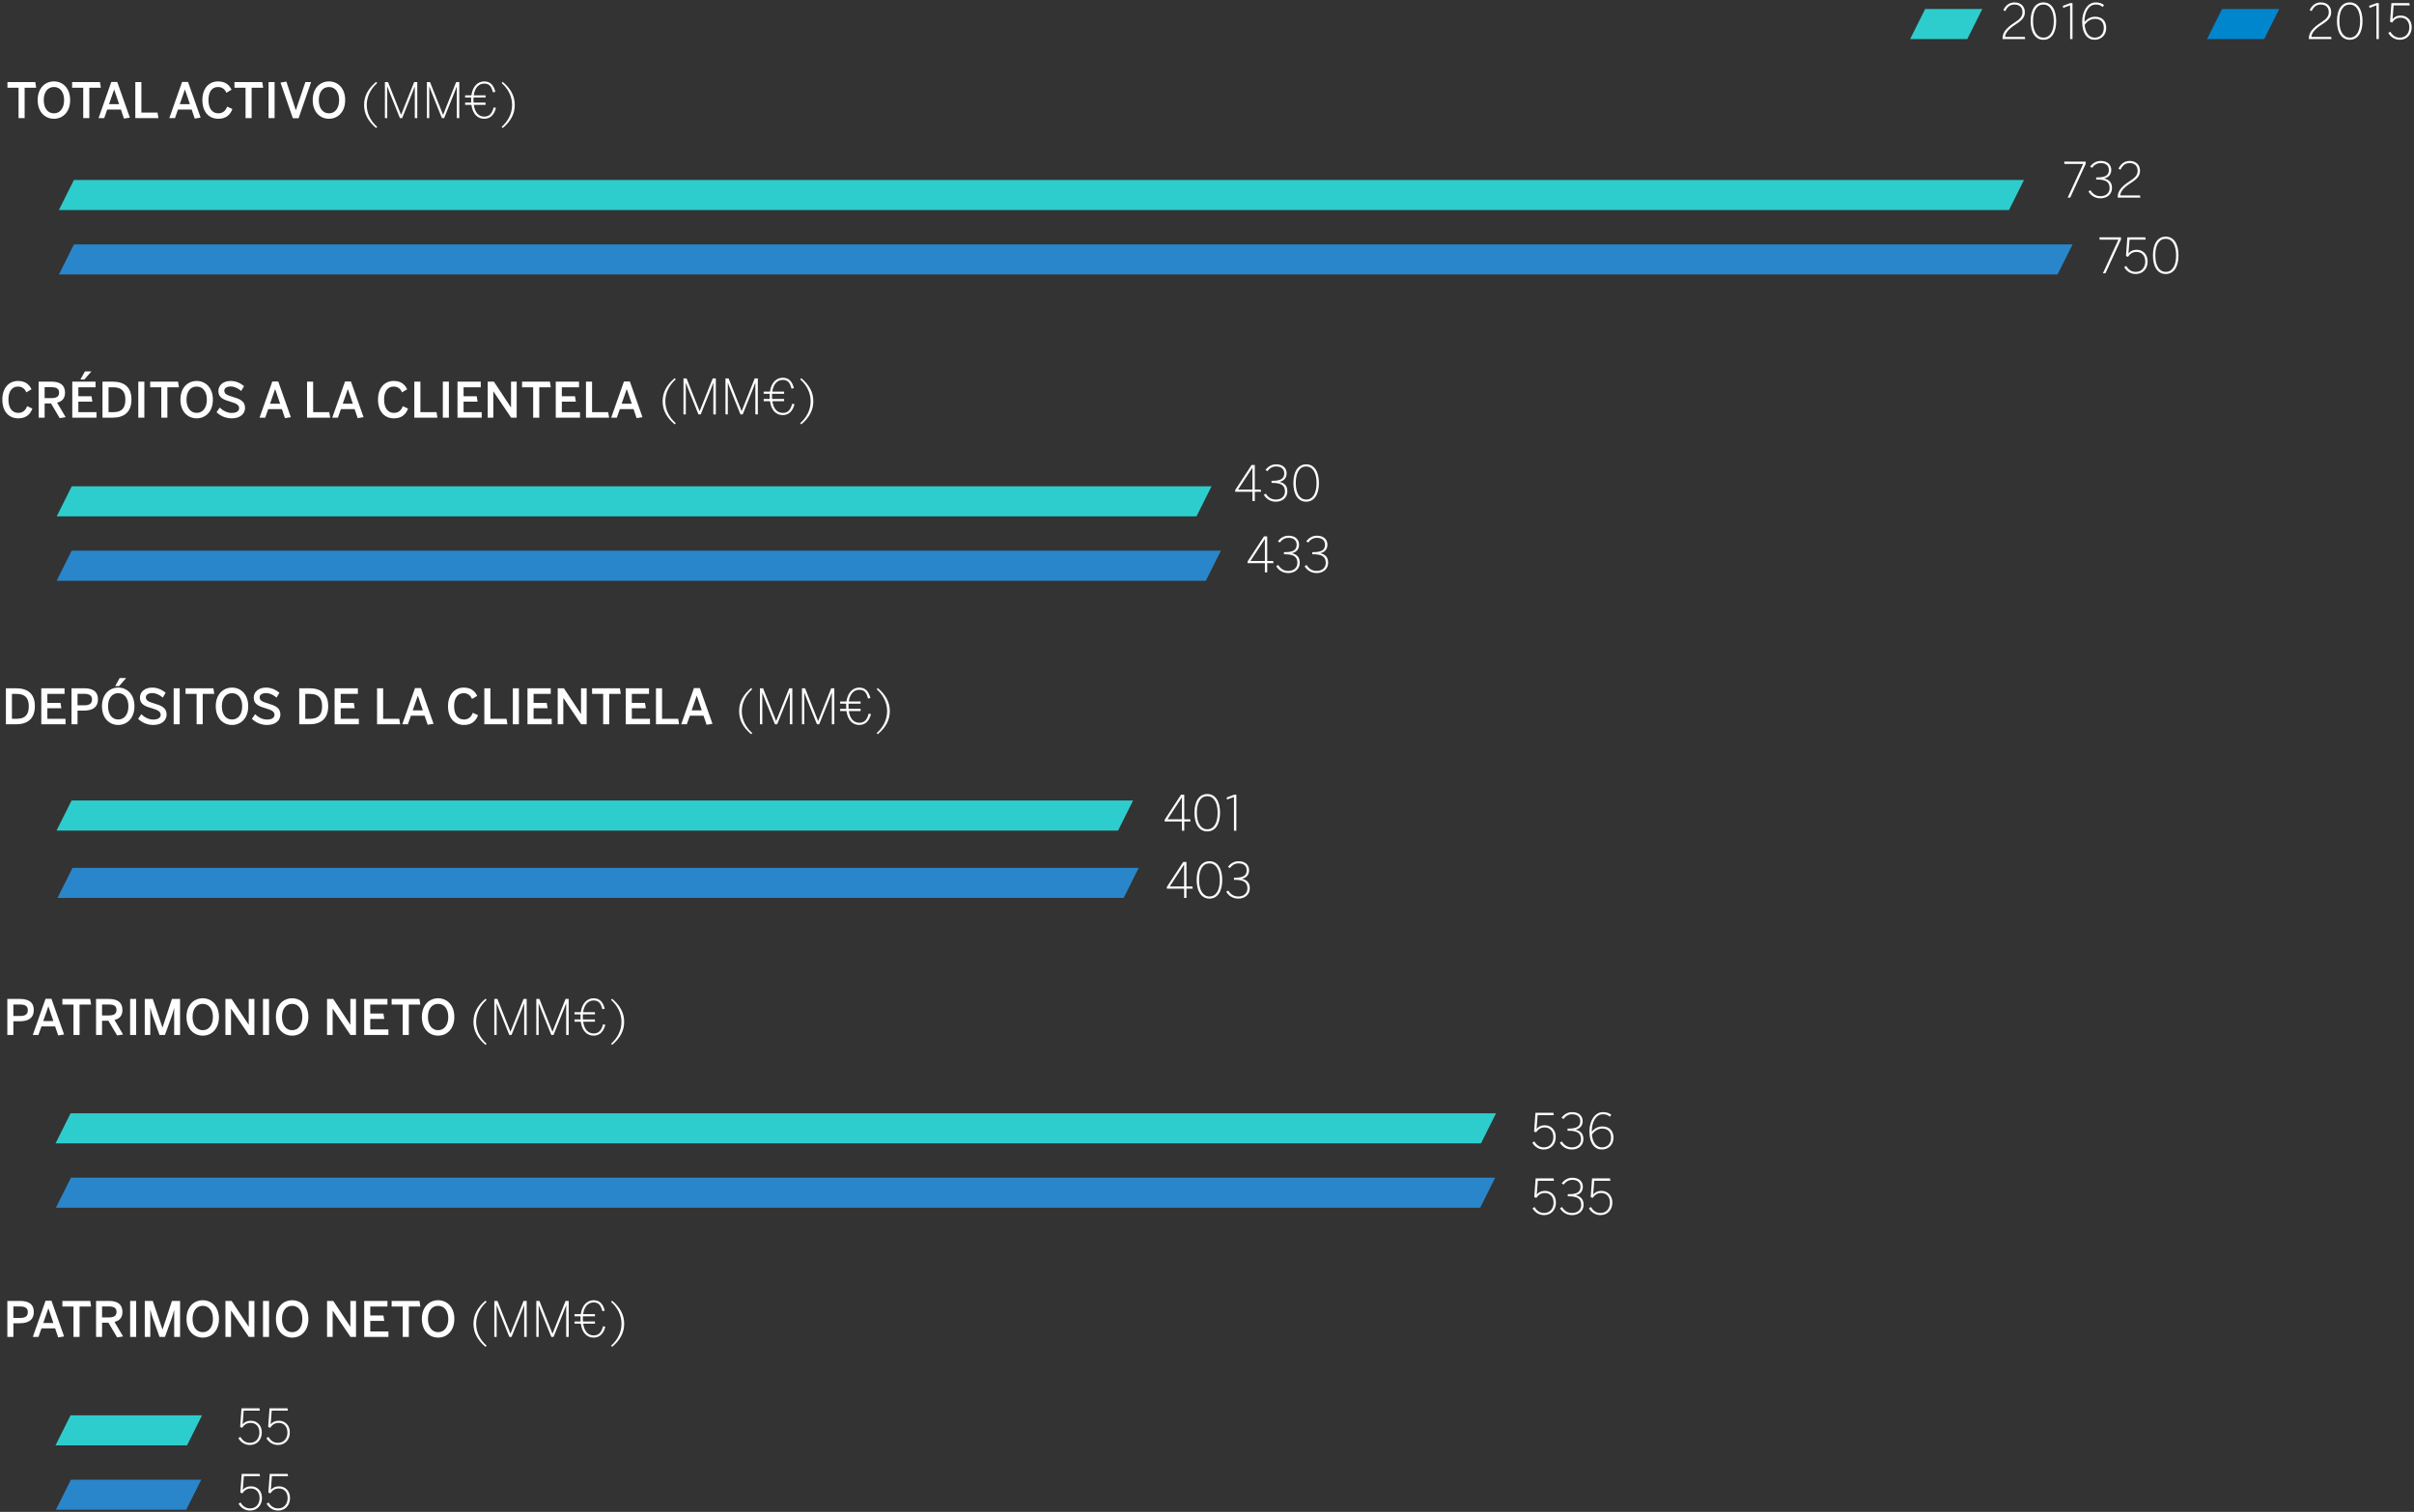 <?xml version="1.0" encoding="UTF-8" standalone="no"?>
<svg width="744px" height="466px" viewBox="0 0 744 466" version="1.1" xmlns="http://www.w3.org/2000/svg" xmlns:xlink="http://www.w3.org/1999/xlink">
    <rect x="0" y="0" width="744" height="466" fill="#333333" stroke="none"/>
    <!-- Generator: Sketch 41.2 (35397) - http://www.bohemiancoding.com/sketch -->
    <title>des_financiero_balance</title>
    <desc>Created with Sketch.</desc>
    <defs></defs>
    <g id="Page-1" stroke="none" stroke-width="1" fill="none" fill-rule="evenodd">
        <g id="des_financiero_balance" transform="translate(0, -1)">
            <g id="Group-2" transform="translate(617, 0.927)" fill="#FFFFFF">
                <g id="2016">
                    <path d="M7.167,12.123 L7.046,11.433 L0.972,11.433 C1.002,10.353 2.006,9.018 4.106,7.683 C6.237,6.333 7.061,5.388 7.061,3.813 C7.061,2.073 5.846,0.813 3.897,0.813 C2.366,0.813 1.151,1.638 0.431,3.198 L1.046,3.498 C1.692,2.118 2.562,1.473 3.866,1.473 C5.487,1.473 6.327,2.448 6.327,3.858 C6.327,5.073 5.652,5.913 4.002,6.963 C1.077,8.838 0.192,10.278 0.192,11.883 L0.192,12.123 L7.167,12.123 Z M12.791,12.333 C15.326,12.333 16.721,10.038 16.721,6.573 C16.721,3.108 15.326,0.813 12.791,0.813 C10.257,0.813 8.847,3.108 8.847,6.573 C8.847,10.038 10.257,12.333 12.791,12.333 Z M12.791,11.673 C10.857,11.673 9.582,9.843 9.582,6.573 C9.582,3.303 10.796,1.473 12.791,1.473 C14.711,1.473 15.986,3.303 15.986,6.573 C15.986,9.843 14.771,11.673 12.791,11.673 Z M21.747,12.123 L21.747,1.023 L21.072,1.023 L18.776,1.863 L18.881,2.508 L21.012,1.728 L21.012,12.123 L21.747,12.123 Z M28.526,12.333 C30.776,12.333 32.142,10.728 32.142,8.673 C32.142,6.783 31.122,5.223 28.706,5.223 C27.221,5.223 26.142,6.018 25.451,6.828 C25.422,3.888 26.727,1.473 28.887,1.473 C29.936,1.473 30.462,1.743 31.047,2.223 L31.466,1.638 C30.881,1.158 30.131,0.813 28.901,0.813 C26.366,0.813 24.732,3.543 24.732,6.768 C24.732,10.623 26.486,12.333 28.526,12.333 Z M28.572,11.673 C27.072,11.673 25.752,10.473 25.497,7.743 C26.247,6.648 27.372,5.883 28.662,5.883 C30.567,5.883 31.392,7.053 31.392,8.673 C31.392,10.608 30.236,11.673 28.572,11.673 Z"></path>
                </g>
                <g id="2015" transform="translate(94, 0)">
                    <path d="M7.577,12.123 L7.457,11.433 L1.381,11.433 C1.411,10.353 2.417,9.018 4.516,7.683 C6.646,6.333 7.471,5.388 7.471,3.813 C7.471,2.073 6.256,0.813 4.306,0.813 C2.776,0.813 1.562,1.638 0.842,3.198 L1.456,3.498 C2.102,2.118 2.971,1.473 4.277,1.473 C5.896,1.473 6.737,2.448 6.737,3.858 C6.737,5.073 6.061,5.913 4.412,6.963 C1.486,8.838 0.602,10.278 0.602,11.883 L0.602,12.123 L7.577,12.123 Z M13.201,12.333 C15.736,12.333 17.131,10.038 17.131,6.573 C17.131,3.108 15.736,0.813 13.201,0.813 C10.666,0.813 9.257,3.108 9.257,6.573 C9.257,10.038 10.666,12.333 13.201,12.333 Z M13.201,11.673 C11.267,11.673 9.992,9.843 9.992,6.573 C9.992,3.303 11.207,1.473 13.201,1.473 C15.121,1.473 16.396,3.303 16.396,6.573 C16.396,9.843 15.181,11.673 13.201,11.673 Z M22.157,12.123 L22.157,1.023 L21.482,1.023 L19.186,1.863 L19.291,2.508 L21.422,1.728 L21.422,12.123 L22.157,12.123 Z M28.622,12.333 C30.887,12.333 32.297,10.653 32.297,8.463 C32.297,6.243 30.826,4.863 28.907,4.863 C27.706,4.863 26.971,5.283 26.387,5.973 L26.716,1.743 L31.697,1.743 L31.561,1.023 L26.041,1.023 L25.622,6.783 L26.236,7.038 C26.852,6.123 27.646,5.523 28.892,5.523 C30.407,5.523 31.561,6.588 31.561,8.508 C31.561,10.083 30.646,11.673 28.637,11.673 C27.241,11.673 26.341,10.923 25.697,9.843 L25.081,10.218 C25.771,11.463 27.047,12.333 28.622,12.333 Z"></path>
                </g>
            </g>
            <polygon id="Fill-3" fill="#2ECDCD" points="610.953 3.768 606.32 13.034 588.711 13.034 593.344 3.768"></polygon>
            <polygon id="Fill-4" fill="#0086CD" points="702.461 3.768 697.828 13.034 680.219 13.034 684.852 3.768"></polygon>
            <g id="TOTAL-ACTIVO-(MM€)" transform="translate(2, 26)" fill="#FFFFFF">
                <path d="M5.592,11.401 L5.592,2.041 L9.147,2.041 L8.877,0.301 L0.297,0.301 L0.297,2.041 L3.717,2.041 L3.717,11.401 L5.592,11.401 Z M14.622,11.611 C17.292,11.611 19.617,9.586 19.617,5.851 C19.617,2.116 17.292,0.091 14.622,0.091 C11.937,0.091 9.612,2.116 9.612,5.851 C9.612,9.586 11.937,11.611 14.622,11.611 Z M14.622,9.931 C12.747,9.931 11.487,8.371 11.487,5.851 C11.487,3.331 12.747,1.816 14.622,1.816 C16.497,1.816 17.757,3.331 17.757,5.851 C17.757,8.371 16.497,9.931 14.622,9.931 Z M25.527,11.401 L25.527,2.041 L29.082,2.041 L28.812,0.301 L20.232,0.301 L20.232,2.041 L23.652,2.041 L23.652,11.401 L25.527,11.401 Z M30.117,11.401 L31.047,8.761 L35.262,8.761 L36.207,11.551 L38.022,11.251 L34.137,0.256 L32.307,0.256 L28.377,11.401 L30.117,11.401 Z M33.162,2.611 L33.192,2.611 L34.722,7.111 L31.602,7.111 L33.162,2.611 Z M46.827,11.401 L46.542,9.706 L41.577,9.706 L41.577,0.301 L39.702,0.301 L39.702,11.401 L46.827,11.401 Z M51.927,11.401 L52.857,8.761 L57.072,8.761 L58.017,11.551 L59.832,11.251 L55.947,0.256 L54.117,0.256 L50.187,11.401 L51.927,11.401 Z M54.972,2.611 L55.002,2.611 L56.532,7.111 L53.412,7.111 L54.972,2.611 Z M65.292,11.611 C67.617,11.611 68.967,10.426 69.627,8.596 L68.007,7.861 C67.572,9.106 66.672,9.931 65.292,9.931 C63.357,9.931 62.247,8.371 62.247,5.806 C62.247,3.376 63.297,1.816 65.187,1.816 C66.522,1.816 67.332,2.566 67.767,3.601 L69.357,2.656 C68.592,1.006 67.287,0.091 65.187,0.091 C62.457,0.091 60.372,2.176 60.372,5.821 C60.372,9.571 62.427,11.611 65.292,11.611 Z M75.552,11.401 L75.552,2.041 L79.107,2.041 L78.837,0.301 L70.257,0.301 L70.257,2.041 L73.677,2.041 L73.677,11.401 L75.552,11.401 Z M82.632,11.401 L82.632,0.301 L80.772,0.301 L80.772,11.401 L82.632,11.401 Z M90.027,11.446 L93.882,0.301 L92.112,0.301 L89.187,8.956 L89.157,8.956 L86.262,0.151 L84.447,0.451 L88.257,11.446 L90.027,11.446 Z M99.387,11.611 C102.057,11.611 104.382,9.586 104.382,5.851 C104.382,2.116 102.057,0.091 99.387,0.091 C96.702,0.091 94.377,2.116 94.377,5.851 C94.377,9.586 96.702,11.611 99.387,11.611 Z M99.387,9.931 C97.512,9.931 96.252,8.371 96.252,5.851 C96.252,3.331 97.512,1.816 99.387,1.816 C101.262,1.816 102.522,3.331 102.522,5.851 C102.522,8.371 101.262,9.931 99.387,9.931 Z" id="TOTAL-ACTIVO"></path>
                <path d="M114.247,14.101 C112.297,12.376 111.037,10.036 111.037,7.351 C111.037,4.666 112.297,2.326 114.247,0.601 L113.932,0.226 C111.487,2.281 110.212,4.546 110.212,7.351 C110.212,10.156 111.487,12.421 113.932,14.476 L114.247,14.101 Z M117.352,11.401 L117.352,1.696 L117.382,1.696 C117.622,2.386 117.817,2.836 118.087,3.526 L121.252,11.401 L121.942,11.401 L125.107,3.526 C125.377,2.836 125.662,2.101 125.812,1.696 L125.842,1.696 L125.842,11.401 L126.607,11.401 L126.607,0.301 L125.647,0.301 L121.627,10.381 L121.597,10.381 L117.592,0.301 L116.632,0.301 L116.632,11.401 L117.352,11.401 Z M130.297,11.401 L130.297,1.696 L130.327,1.696 C130.567,2.386 130.762,2.836 131.032,3.526 L134.197,11.401 L134.887,11.401 L138.052,3.526 C138.322,2.836 138.607,2.101 138.757,1.696 L138.787,1.696 L138.787,11.401 L139.552,11.401 L139.552,0.301 L138.592,0.301 L134.572,10.381 L134.542,10.381 L130.537,0.301 L129.577,0.301 L129.577,11.401 L130.297,11.401 Z M143.197,5.776 C143.197,6.076 143.212,6.361 143.227,6.631 L141.352,6.631 L141.352,7.321 L143.287,7.321 C143.692,10.231 145.237,11.611 147.247,11.611 C149.242,11.611 150.352,10.216 150.847,8.266 L150.142,8.101 C149.677,9.886 148.912,10.936 147.262,10.936 C145.552,10.936 144.367,9.706 144.022,7.321 L147.652,7.321 L147.652,6.631 L143.947,6.631 C143.932,6.346 143.917,6.031 143.917,5.716 C143.917,5.491 143.917,5.266 143.932,5.056 L147.652,5.056 L147.652,4.381 L144.007,4.381 C144.352,1.891 145.702,0.766 147.232,0.766 C148.942,0.766 149.482,1.801 149.947,3.466 L150.667,3.301 C150.187,1.411 149.227,0.091 147.247,0.091 C145.432,0.091 143.692,1.411 143.287,4.381 L141.352,4.381 L141.352,5.056 L143.212,5.056 C143.212,5.281 143.197,5.521 143.197,5.776 Z M152.932,14.476 C155.377,12.421 156.652,10.156 156.652,7.351 C156.652,4.546 155.377,2.281 152.932,0.226 L152.617,0.601 C154.567,2.326 155.827,4.666 155.827,7.351 C155.827,10.036 154.567,12.376 152.617,14.101 L152.932,14.476 Z" id="(MM€)"></path>
            </g>
            <g id="CRÉDITOS-A-LA-CLIENTELA-" transform="translate(0, 115)" fill="#FFFFFF">
                <path d="M5.64,14.944 C7.965,14.944 9.315,13.759 9.975,11.929 L8.355,11.194 C7.92,12.439 7.02,13.264 5.64,13.264 C3.705,13.264 2.595,11.704 2.595,9.139 C2.595,6.709 3.645,5.149 5.535,5.149 C6.87,5.149 7.68,5.899 8.115,6.934 L9.705,5.989 C8.94,4.339 7.635,3.424 5.535,3.424 C2.805,3.424 0.72,5.509 0.72,9.154 C0.72,12.904 2.775,14.944 5.64,14.944 Z M13.755,14.734 L13.755,10.354 L15.72,10.354 L18.405,14.884 L20.235,14.584 L17.595,10.114 C19.125,9.724 20.04,8.809 20.04,7.039 C20.04,4.684 18.51,3.634 15.885,3.634 L11.91,3.634 L11.91,14.734 L13.755,14.734 Z M13.755,5.344 L15.795,5.344 C17.385,5.344 18.21,5.779 18.21,7.009 C18.21,8.269 17.385,8.719 15.795,8.719 L13.755,8.719 L13.755,5.344 Z M24.78,2.974 L25.995,2.974 L28.17,0.484 L26.175,0.484 L24.78,2.974 Z M29.745,14.734 L29.745,13.039 L24.15,13.039 L24.15,9.799 L28.47,9.799 L28.2,8.134 L24.15,8.134 L24.15,5.374 L29.445,5.374 L29.445,3.634 L22.275,3.634 L22.275,14.734 L29.745,14.734 Z M34.74,14.734 C38.175,14.734 40.515,13.099 40.515,9.139 C40.515,5.254 38.22,3.634 34.74,3.634 L31.59,3.634 L31.59,14.734 L34.74,14.734 Z M33.45,5.374 L34.875,5.374 C37.455,5.374 38.64,6.574 38.64,9.169 C38.64,11.869 37.47,13.039 34.905,13.039 L33.45,13.039 L33.45,5.374 Z M44.49,14.734 L44.49,3.634 L42.63,3.634 L42.63,14.734 L44.49,14.734 Z M51.585,14.734 L51.585,5.374 L55.14,5.374 L54.87,3.634 L46.29,3.634 L46.29,5.374 L49.71,5.374 L49.71,14.734 L51.585,14.734 Z M60.615,14.944 C63.285,14.944 65.61,12.919 65.61,9.184 C65.61,5.449 63.285,3.424 60.615,3.424 C57.93,3.424 55.605,5.449 55.605,9.184 C55.605,12.919 57.93,14.944 60.615,14.944 Z M60.615,13.264 C58.74,13.264 57.48,11.704 57.48,9.184 C57.48,6.664 58.74,5.149 60.615,5.149 C62.49,5.149 63.75,6.664 63.75,9.184 C63.75,11.704 62.49,13.264 60.615,13.264 Z M71.415,14.944 C74.055,14.944 75.525,13.519 75.525,11.719 C75.525,9.619 73.845,8.944 71.745,8.329 C69.93,7.789 69.135,7.429 69.135,6.394 C69.135,5.674 69.855,5.119 71.115,5.119 C72.285,5.119 73.455,5.734 74.34,6.514 L75.225,5.014 C74.175,4.144 72.78,3.424 71.085,3.424 C68.865,3.424 67.305,4.669 67.305,6.544 C67.305,8.659 69.015,9.229 71.16,9.859 C72.99,10.414 73.695,10.864 73.695,11.839 C73.695,12.799 72.75,13.279 71.355,13.279 C69.99,13.279 68.595,12.514 67.74,11.629 L66.735,13.054 C67.86,14.119 69.42,14.944 71.415,14.944 Z M81.735,14.734 L82.665,12.094 L86.88,12.094 L87.825,14.884 L89.64,14.584 L85.755,3.589 L83.925,3.589 L79.995,14.734 L81.735,14.734 Z M84.78,5.944 L84.81,5.944 L86.34,10.444 L83.22,10.444 L84.78,5.944 Z M101.76,14.734 L101.475,13.039 L96.51,13.039 L96.51,3.634 L94.635,3.634 L94.635,14.734 L101.76,14.734 Z M104.145,14.734 L105.075,12.094 L109.29,12.094 L110.235,14.884 L112.05,14.584 L108.165,3.589 L106.335,3.589 L102.405,14.734 L104.145,14.734 Z M107.19,5.944 L107.22,5.944 L108.75,10.444 L105.63,10.444 L107.19,5.944 Z M121.425,14.944 C123.75,14.944 125.1,13.759 125.76,11.929 L124.14,11.194 C123.705,12.439 122.805,13.264 121.425,13.264 C119.49,13.264 118.38,11.704 118.38,9.139 C118.38,6.709 119.43,5.149 121.32,5.149 C122.655,5.149 123.465,5.899 123.9,6.934 L125.49,5.989 C124.725,4.339 123.42,3.424 121.32,3.424 C118.59,3.424 116.505,5.509 116.505,9.154 C116.505,12.904 118.56,14.944 121.425,14.944 Z M134.82,14.734 L134.535,13.039 L129.57,13.039 L129.57,3.634 L127.695,3.634 L127.695,14.734 L134.82,14.734 Z M138.345,14.734 L138.345,3.634 L136.485,3.634 L136.485,14.734 L138.345,14.734 Z M148.47,14.734 L148.47,13.039 L142.875,13.039 L142.875,9.799 L147.195,9.799 L146.925,8.134 L142.875,8.134 L142.875,5.374 L148.17,5.374 L148.17,3.634 L141,3.634 L141,14.734 L148.47,14.734 Z M152.04,14.734 L152.04,6.649 L152.07,6.649 L157.53,14.734 L159.24,14.734 L159.24,3.634 L157.5,3.634 L157.5,11.569 L157.47,11.569 L152.22,3.634 L150.315,3.634 L150.315,14.734 L152.04,14.734 Z M166.2,14.734 L166.2,5.374 L169.755,5.374 L169.485,3.634 L160.905,3.634 L160.905,5.374 L164.325,5.374 L164.325,14.734 L166.2,14.734 Z M178.755,14.734 L178.755,13.039 L173.16,13.039 L173.16,9.799 L177.48,9.799 L177.21,8.134 L173.16,8.134 L173.16,5.374 L178.455,5.374 L178.455,3.634 L171.285,3.634 L171.285,14.734 L178.755,14.734 Z M187.725,14.734 L187.44,13.039 L182.475,13.039 L182.475,3.634 L180.6,3.634 L180.6,14.734 L187.725,14.734 Z M190.11,14.734 L191.04,12.094 L195.255,12.094 L196.2,14.884 L198.015,14.584 L194.13,3.589 L192.3,3.589 L188.37,14.734 L190.11,14.734 Z M193.155,5.944 L193.185,5.944 L194.715,10.444 L191.595,10.444 L193.155,5.944 Z" id="CRÉDITOS-A-LA-CLIENTELA"></path>
            </g>
            <g id="(MM€)" transform="translate(204, 117)" fill="#FFFFFF">
                <path d="M4.263,14.434 C2.313,12.709 1.053,10.369 1.053,7.684 C1.053,4.999 2.313,2.659 4.263,0.934 L3.948,0.559 C1.503,2.614 0.228,4.879 0.228,7.684 C0.228,10.489 1.503,12.754 3.948,14.809 L4.263,14.434 Z M7.368,11.734 L7.368,2.029 L7.398,2.029 C7.638,2.719 7.833,3.169 8.103,3.859 L11.268,11.734 L11.958,11.734 L15.123,3.859 C15.393,3.169 15.678,2.434 15.828,2.029 L15.858,2.029 L15.858,11.734 L16.623,11.734 L16.623,0.634 L15.663,0.634 L11.643,10.714 L11.613,10.714 L7.608,0.634 L6.648,0.634 L6.648,11.734 L7.368,11.734 Z M20.313,11.734 L20.313,2.029 L20.343,2.029 C20.583,2.719 20.778,3.169 21.048,3.859 L24.213,11.734 L24.903,11.734 L28.068,3.859 C28.338,3.169 28.623,2.434 28.773,2.029 L28.803,2.029 L28.803,11.734 L29.568,11.734 L29.568,0.634 L28.608,0.634 L24.588,10.714 L24.558,10.714 L20.553,0.634 L19.593,0.634 L19.593,11.734 L20.313,11.734 Z M33.213,6.109 C33.213,6.409 33.228,6.694 33.243,6.964 L31.368,6.964 L31.368,7.654 L33.303,7.654 C33.708,10.564 35.253,11.944 37.263,11.944 C39.258,11.944 40.368,10.549 40.863,8.599 L40.158,8.434 C39.693,10.219 38.928,11.269 37.278,11.269 C35.568,11.269 34.383,10.039 34.038,7.654 L37.668,7.654 L37.668,6.964 L33.963,6.964 C33.948,6.679 33.933,6.364 33.933,6.049 C33.933,5.824 33.933,5.599 33.948,5.389 L37.668,5.389 L37.668,4.714 L34.023,4.714 C34.368,2.224 35.718,1.099 37.248,1.099 C38.958,1.099 39.498,2.134 39.963,3.799 L40.683,3.634 C40.203,1.744 39.243,0.424 37.263,0.424 C35.448,0.424 33.708,1.744 33.303,4.714 L31.368,4.714 L31.368,5.389 L33.228,5.389 C33.228,5.614 33.213,5.854 33.213,6.109 Z M42.948,14.809 C45.393,12.754 46.668,10.489 46.668,7.684 C46.668,4.879 45.393,2.614 42.948,0.559 L42.633,0.934 C44.583,2.659 45.843,4.999 45.843,7.684 C45.843,10.369 44.583,12.709 42.633,14.434 L42.948,14.809 Z"></path>
            </g>
            <g id="DEPÓSITOS-DE-LA-CLIENTELA-" transform="translate(1, 209)" fill="#FFFFFF">
                <path d="M3.969,15.243 C7.404,15.243 9.744,13.608 9.744,9.648 C9.744,5.763 7.449,4.143 3.969,4.143 L0.819,4.143 L0.819,15.243 L3.969,15.243 Z M2.679,5.883 L4.104,5.883 C6.684,5.883 7.869,7.083 7.869,9.678 C7.869,12.378 6.699,13.548 4.134,13.548 L2.679,13.548 L2.679,5.883 Z M19.194,15.243 L19.194,13.548 L13.599,13.548 L13.599,10.308 L17.919,10.308 L17.649,8.643 L13.599,8.643 L13.599,5.883 L18.894,5.883 L18.894,4.143 L11.724,4.143 L11.724,15.243 L19.194,15.243 Z M22.899,15.243 L22.899,11.028 L24.864,11.028 C27.144,11.028 29.184,10.278 29.184,7.548 C29.184,4.923 27.309,4.143 24.924,4.143 L21.039,4.143 L21.039,15.243 L22.899,15.243 Z M22.899,5.853 L24.939,5.853 C26.619,5.853 27.354,6.423 27.354,7.593 C27.354,8.838 26.604,9.393 24.954,9.393 L22.899,9.393 L22.899,5.853 Z M34.494,3.483 L35.709,3.483 L37.884,0.993 L35.889,0.993 L34.494,3.483 Z M35.439,15.453 C38.109,15.453 40.434,13.428 40.434,9.693 C40.434,5.958 38.109,3.933 35.439,3.933 C32.754,3.933 30.429,5.958 30.429,9.693 C30.429,13.428 32.754,15.453 35.439,15.453 Z M35.439,13.773 C33.564,13.773 32.304,12.213 32.304,9.693 C32.304,7.173 33.564,5.658 35.439,5.658 C37.314,5.658 38.574,7.173 38.574,9.693 C38.574,12.213 37.314,13.773 35.439,13.773 Z M46.239,15.453 C48.879,15.453 50.349,14.028 50.349,12.228 C50.349,10.128 48.669,9.453 46.569,8.838 C44.754,8.298 43.959,7.938 43.959,6.903 C43.959,6.183 44.679,5.628 45.939,5.628 C47.109,5.628 48.279,6.243 49.164,7.023 L50.049,5.523 C48.999,4.653 47.604,3.933 45.909,3.933 C43.689,3.933 42.129,5.178 42.129,7.053 C42.129,9.168 43.839,9.738 45.984,10.368 C47.814,10.923 48.519,11.373 48.519,12.348 C48.519,13.308 47.574,13.788 46.179,13.788 C44.814,13.788 43.419,13.023 42.564,12.138 L41.559,13.563 C42.684,14.628 44.244,15.453 46.239,15.453 Z M54.384,15.243 L54.384,4.143 L52.524,4.143 L52.524,15.243 L54.384,15.243 Z M61.479,15.243 L61.479,5.883 L65.034,5.883 L64.764,4.143 L56.184,4.143 L56.184,5.883 L59.604,5.883 L59.604,15.243 L61.479,15.243 Z M70.509,15.453 C73.179,15.453 75.504,13.428 75.504,9.693 C75.504,5.958 73.179,3.933 70.509,3.933 C67.824,3.933 65.499,5.958 65.499,9.693 C65.499,13.428 67.824,15.453 70.509,15.453 Z M70.509,13.773 C68.634,13.773 67.374,12.213 67.374,9.693 C67.374,7.173 68.634,5.658 70.509,5.658 C72.384,5.658 73.644,7.173 73.644,9.693 C73.644,12.213 72.384,13.773 70.509,13.773 Z M81.309,15.453 C83.949,15.453 85.419,14.028 85.419,12.228 C85.419,10.128 83.739,9.453 81.639,8.838 C79.824,8.298 79.029,7.938 79.029,6.903 C79.029,6.183 79.749,5.628 81.009,5.628 C82.179,5.628 83.349,6.243 84.234,7.023 L85.119,5.523 C84.069,4.653 82.674,3.933 80.979,3.933 C78.759,3.933 77.199,5.178 77.199,7.053 C77.199,9.168 78.909,9.738 81.054,10.368 C82.884,10.923 83.589,11.373 83.589,12.348 C83.589,13.308 82.644,13.788 81.249,13.788 C79.884,13.788 78.489,13.023 77.634,12.138 L76.629,13.563 C77.754,14.628 79.314,15.453 81.309,15.453 Z M94.374,15.243 C97.809,15.243 100.149,13.608 100.149,9.648 C100.149,5.763 97.854,4.143 94.374,4.143 L91.224,4.143 L91.224,15.243 L94.374,15.243 Z M93.084,5.883 L94.509,5.883 C97.089,5.883 98.274,7.083 98.274,9.678 C98.274,12.378 97.104,13.548 94.539,13.548 L93.084,13.548 L93.084,5.883 Z M109.599,15.243 L109.599,13.548 L104.004,13.548 L104.004,10.308 L108.324,10.308 L108.054,8.643 L104.004,8.643 L104.004,5.883 L109.299,5.883 L109.299,4.143 L102.129,4.143 L102.129,15.243 L109.599,15.243 Z M122.334,15.243 L122.049,13.548 L117.084,13.548 L117.084,4.143 L115.209,4.143 L115.209,15.243 L122.334,15.243 Z M124.719,15.243 L125.649,12.603 L129.864,12.603 L130.809,15.393 L132.624,15.093 L128.739,4.098 L126.909,4.098 L122.979,15.243 L124.719,15.243 Z M127.764,6.453 L127.794,6.453 L129.324,10.953 L126.204,10.953 L127.764,6.453 Z M141.999,15.453 C144.324,15.453 145.674,14.268 146.334,12.438 L144.714,11.703 C144.279,12.948 143.379,13.773 141.999,13.773 C140.064,13.773 138.954,12.213 138.954,9.648 C138.954,7.218 140.004,5.658 141.894,5.658 C143.229,5.658 144.039,6.408 144.474,7.443 L146.064,6.498 C145.299,4.848 143.994,3.933 141.894,3.933 C139.164,3.933 137.079,6.018 137.079,9.663 C137.079,13.413 139.134,15.453 141.999,15.453 Z M155.394,15.243 L155.109,13.548 L150.144,13.548 L150.144,4.143 L148.269,4.143 L148.269,15.243 L155.394,15.243 Z M158.919,15.243 L158.919,4.143 L157.059,4.143 L157.059,15.243 L158.919,15.243 Z M169.044,15.243 L169.044,13.548 L163.449,13.548 L163.449,10.308 L167.769,10.308 L167.499,8.643 L163.449,8.643 L163.449,5.883 L168.744,5.883 L168.744,4.143 L161.574,4.143 L161.574,15.243 L169.044,15.243 Z M172.614,15.243 L172.614,7.158 L172.644,7.158 L178.104,15.243 L179.814,15.243 L179.814,4.143 L178.074,4.143 L178.074,12.078 L178.044,12.078 L172.794,4.143 L170.889,4.143 L170.889,15.243 L172.614,15.243 Z M186.774,15.243 L186.774,5.883 L190.329,5.883 L190.059,4.143 L181.479,4.143 L181.479,5.883 L184.899,5.883 L184.899,15.243 L186.774,15.243 Z M199.329,15.243 L199.329,13.548 L193.734,13.548 L193.734,10.308 L198.054,10.308 L197.784,8.643 L193.734,8.643 L193.734,5.883 L199.029,5.883 L199.029,4.143 L191.859,4.143 L191.859,15.243 L199.329,15.243 Z M208.299,15.243 L208.014,13.548 L203.049,13.548 L203.049,4.143 L201.174,4.143 L201.174,15.243 L208.299,15.243 Z M210.684,15.243 L211.614,12.603 L215.829,12.603 L216.774,15.393 L218.589,15.093 L214.704,4.098 L212.874,4.098 L208.944,15.243 L210.684,15.243 Z M213.729,6.453 L213.759,6.453 L215.289,10.953 L212.169,10.953 L213.729,6.453 Z" id="DEPÓSITOS-DE-LA-CLIENTELA"></path>
            </g>
            <g id="(MM€)" transform="translate(227, 212)" fill="#FFFFFF">
                <path d="M4.836,14.943 C2.886,13.218 1.626,10.878 1.626,8.193 C1.626,5.508 2.886,3.168 4.836,1.443 L4.521,1.068 C2.076,3.123 0.801,5.388 0.801,8.193 C0.801,10.998 2.076,13.263 4.521,15.318 L4.836,14.943 Z M7.941,12.243 L7.941,2.538 L7.971,2.538 C8.211,3.228 8.406,3.678 8.676,4.368 L11.841,12.243 L12.531,12.243 L15.696,4.368 C15.966,3.678 16.251,2.943 16.401,2.538 L16.431,2.538 L16.431,12.243 L17.196,12.243 L17.196,1.143 L16.236,1.143 L12.216,11.223 L12.186,11.223 L8.181,1.143 L7.221,1.143 L7.221,12.243 L7.941,12.243 Z M20.886,12.243 L20.886,2.538 L20.916,2.538 C21.156,3.228 21.351,3.678 21.621,4.368 L24.786,12.243 L25.476,12.243 L28.641,4.368 C28.911,3.678 29.196,2.943 29.346,2.538 L29.376,2.538 L29.376,12.243 L30.141,12.243 L30.141,1.143 L29.181,1.143 L25.161,11.223 L25.131,11.223 L21.126,1.143 L20.166,1.143 L20.166,12.243 L20.886,12.243 Z M33.786,6.618 C33.786,6.918 33.801,7.203 33.816,7.473 L31.941,7.473 L31.941,8.163 L33.876,8.163 C34.281,11.073 35.826,12.453 37.836,12.453 C39.831,12.453 40.941,11.058 41.436,9.108 L40.731,8.943 C40.266,10.728 39.501,11.778 37.851,11.778 C36.141,11.778 34.956,10.548 34.611,8.163 L38.241,8.163 L38.241,7.473 L34.536,7.473 C34.521,7.188 34.506,6.873 34.506,6.558 C34.506,6.333 34.506,6.108 34.521,5.898 L38.241,5.898 L38.241,5.223 L34.596,5.223 C34.941,2.733 36.291,1.608 37.821,1.608 C39.531,1.608 40.071,2.643 40.536,4.308 L41.256,4.143 C40.776,2.253 39.816,0.933 37.836,0.933 C36.021,0.933 34.281,2.253 33.876,5.223 L31.941,5.223 L31.941,5.898 L33.801,5.898 C33.801,6.123 33.786,6.363 33.786,6.618 Z M43.521,15.318 C45.966,13.263 47.241,10.998 47.241,8.193 C47.241,5.388 45.966,3.123 43.521,1.068 L43.206,1.443 C45.156,3.168 46.416,5.508 46.416,8.193 C46.416,10.878 45.156,13.218 43.206,14.943 L43.521,15.318 Z"></path>
            </g>
            <g id="PATRIMONIO-NETO-(MM€)" transform="translate(2, 401)" fill="#FFFFFF">
                <path d="M2.126,12.078 L2.126,7.863 L4.091,7.863 C6.371,7.863 8.411,7.113 8.411,4.383 C8.411,1.758 6.536,0.978 4.151,0.978 L0.266,0.978 L0.266,12.078 L2.126,12.078 Z M2.126,2.688 L4.166,2.688 C5.846,2.688 6.581,3.258 6.581,4.428 C6.581,5.673 5.831,6.228 4.181,6.228 L2.126,6.228 L2.126,2.688 Z M9.851,12.078 L10.781,9.438 L14.996,9.438 L15.941,12.228 L17.756,11.928 L13.871,0.933 L12.041,0.933 L8.111,12.078 L9.851,12.078 Z M12.896,3.288 L12.926,3.288 L14.456,7.788 L11.336,7.788 L12.896,3.288 Z M22.526,12.078 L22.526,2.718 L26.081,2.718 L25.811,0.978 L17.231,0.978 L17.231,2.718 L20.651,2.718 L20.651,12.078 L22.526,12.078 Z M29.456,12.078 L29.456,7.698 L31.421,7.698 L34.106,12.228 L35.936,11.928 L33.296,7.458 C34.826,7.068 35.741,6.153 35.741,4.383 C35.741,2.028 34.211,0.978 31.586,0.978 L27.611,0.978 L27.611,12.078 L29.456,12.078 Z M29.456,2.688 L31.496,2.688 C33.086,2.688 33.911,3.123 33.911,4.353 C33.911,5.613 33.086,6.063 31.496,6.063 L29.456,6.063 L29.456,2.688 Z M39.971,12.078 L39.971,0.978 L38.111,0.978 L38.111,12.078 L39.971,12.078 Z M44.321,12.078 L44.321,3.708 L44.351,3.708 C44.591,4.788 44.756,5.253 45.011,6.048 L47.171,12.078 L48.836,12.078 L51.011,6.048 C51.251,5.268 51.491,4.563 51.656,3.783 L51.686,3.783 L51.686,12.078 L53.501,12.078 L53.501,0.978 L50.996,0.978 L48.101,9.783 L48.071,9.783 L45.086,0.978 L42.626,0.978 L42.626,12.078 L44.321,12.078 Z M60.491,12.288 C63.161,12.288 65.486,10.263 65.486,6.528 C65.486,2.793 63.161,0.768 60.491,0.768 C57.806,0.768 55.481,2.793 55.481,6.528 C55.481,10.263 57.806,12.288 60.491,12.288 Z M60.491,10.608 C58.616,10.608 57.356,9.048 57.356,6.528 C57.356,4.008 58.616,2.493 60.491,2.493 C62.366,2.493 63.626,4.008 63.626,6.528 C63.626,9.048 62.366,10.608 60.491,10.608 Z M69.206,12.078 L69.206,3.993 L69.236,3.993 L74.696,12.078 L76.406,12.078 L76.406,0.978 L74.666,0.978 L74.666,8.913 L74.636,8.913 L69.386,0.978 L67.481,0.978 L67.481,12.078 L69.206,12.078 Z M80.921,12.078 L80.921,0.978 L79.061,0.978 L79.061,12.078 L80.921,12.078 Z M88.046,12.288 C90.716,12.288 93.041,10.263 93.041,6.528 C93.041,2.793 90.716,0.768 88.046,0.768 C85.361,0.768 83.036,2.793 83.036,6.528 C83.036,10.263 85.361,12.288 88.046,12.288 Z M88.046,10.608 C86.171,10.608 84.911,9.048 84.911,6.528 C84.911,4.008 86.171,2.493 88.046,2.493 C89.921,2.493 91.181,4.008 91.181,6.528 C91.181,9.048 89.921,10.608 88.046,10.608 Z M100.526,12.078 L100.526,3.993 L100.556,3.993 L106.016,12.078 L107.726,12.078 L107.726,0.978 L105.986,0.978 L105.986,8.913 L105.956,8.913 L100.706,0.978 L98.801,0.978 L98.801,12.078 L100.526,12.078 Z M117.716,12.078 L117.716,10.383 L112.121,10.383 L112.121,7.143 L116.441,7.143 L116.171,5.478 L112.121,5.478 L112.121,2.718 L117.416,2.718 L117.416,0.978 L110.246,0.978 L110.246,12.078 L117.716,12.078 Z M124.001,12.078 L124.001,2.718 L127.556,2.718 L127.286,0.978 L118.706,0.978 L118.706,2.718 L122.126,2.718 L122.126,12.078 L124.001,12.078 Z M133.031,12.288 C135.701,12.288 138.026,10.263 138.026,6.528 C138.026,2.793 135.701,0.768 133.031,0.768 C130.346,0.768 128.021,2.793 128.021,6.528 C128.021,10.263 130.346,12.288 133.031,12.288 Z M133.031,10.608 C131.156,10.608 129.896,9.048 129.896,6.528 C129.896,4.008 131.156,2.493 133.031,2.493 C134.906,2.493 136.166,4.008 136.166,6.528 C136.166,9.048 134.906,10.608 133.031,10.608 Z" id="PATRIMONIO-NETO"></path>
                <path d="M147.966,14.778 C146.016,13.053 144.756,10.713 144.756,8.028 C144.756,5.343 146.016,3.003 147.966,1.278 L147.651,0.903 C145.206,2.958 143.931,5.223 143.931,8.028 C143.931,10.833 145.206,13.098 147.651,15.153 L147.966,14.778 Z M151.071,12.078 L151.071,2.373 L151.101,2.373 C151.341,3.063 151.536,3.513 151.806,4.203 L154.971,12.078 L155.661,12.078 L158.826,4.203 C159.096,3.513 159.381,2.778 159.531,2.373 L159.561,2.373 L159.561,12.078 L160.326,12.078 L160.326,0.978 L159.366,0.978 L155.346,11.058 L155.316,11.058 L151.311,0.978 L150.351,0.978 L150.351,12.078 L151.071,12.078 Z M164.016,12.078 L164.016,2.373 L164.046,2.373 C164.286,3.063 164.481,3.513 164.751,4.203 L167.916,12.078 L168.606,12.078 L171.771,4.203 C172.041,3.513 172.326,2.778 172.476,2.373 L172.506,2.373 L172.506,12.078 L173.271,12.078 L173.271,0.978 L172.311,0.978 L168.291,11.058 L168.261,11.058 L164.256,0.978 L163.296,0.978 L163.296,12.078 L164.016,12.078 Z M176.916,6.453 C176.916,6.753 176.931,7.038 176.946,7.308 L175.071,7.308 L175.071,7.998 L177.006,7.998 C177.411,10.908 178.956,12.288 180.966,12.288 C182.961,12.288 184.071,10.893 184.566,8.943 L183.861,8.778 C183.396,10.563 182.631,11.613 180.981,11.613 C179.271,11.613 178.086,10.383 177.741,7.998 L181.371,7.998 L181.371,7.308 L177.666,7.308 C177.651,7.023 177.636,6.708 177.636,6.393 C177.636,6.168 177.636,5.943 177.651,5.733 L181.371,5.733 L181.371,5.058 L177.726,5.058 C178.071,2.568 179.421,1.443 180.951,1.443 C182.661,1.443 183.201,2.478 183.666,4.143 L184.386,3.978 C183.906,2.088 182.946,0.768 180.966,0.768 C179.151,0.768 177.411,2.088 177.006,5.058 L175.071,5.058 L175.071,5.733 L176.931,5.733 C176.931,5.958 176.916,6.198 176.916,6.453 Z M186.651,15.153 C189.096,13.098 190.371,10.833 190.371,8.028 C190.371,5.223 189.096,2.958 186.651,0.903 L186.336,1.278 C188.286,3.003 189.546,5.343 189.546,8.028 C189.546,10.713 188.286,13.053 186.336,14.778 L186.651,15.153 Z" id="(MM€)"></path>
            </g>
            <g id="750" transform="translate(647, 73)" fill="#FFFFFF">
                <path d="M1.901,12.248 L6.686,1.823 L6.686,1.148 L0.026,1.148 L0.146,1.868 L5.891,1.868 L1.121,12.248 L1.901,12.248 Z M11.231,12.458 C13.496,12.458 14.906,10.778 14.906,8.588 C14.906,6.368 13.436,4.988 11.516,4.988 C10.316,4.988 9.581,5.408 8.996,6.098 L9.326,1.868 L14.306,1.868 L14.171,1.148 L8.651,1.148 L8.231,6.908 L8.846,7.163 C9.461,6.248 10.256,5.648 11.501,5.648 C13.016,5.648 14.171,6.713 14.171,8.633 C14.171,10.208 13.256,11.798 11.246,11.798 C9.851,11.798 8.951,11.048 8.306,9.968 L7.691,10.343 C8.381,11.588 9.656,12.458 11.231,12.458 Z M20.486,12.458 C23.021,12.458 24.416,10.163 24.416,6.698 C24.416,3.233 23.021,0.938 20.486,0.938 C17.951,0.938 16.541,3.233 16.541,6.698 C16.541,10.163 17.951,12.458 20.486,12.458 Z M20.486,11.798 C18.551,11.798 17.276,9.968 17.276,6.698 C17.276,3.428 18.491,1.598 20.486,1.598 C22.406,1.598 23.681,3.428 23.681,6.698 C23.681,9.968 22.466,11.798 20.486,11.798 Z"></path>
            </g>
            <g id="732" transform="translate(636, 50)" fill="#FFFFFF">
                <path d="M2.036,11.918 L6.821,1.493 L6.821,0.818 L0.161,0.818 L0.281,1.538 L6.026,1.538 L1.256,11.918 L2.036,11.918 Z M11.366,12.128 C13.571,12.128 14.921,10.718 14.921,8.963 C14.921,7.283 14.096,6.353 12.431,6.008 C13.811,5.783 14.696,4.823 14.696,3.368 C14.696,2.003 13.781,0.608 11.456,0.608 C9.971,0.608 8.921,1.373 8.171,2.333 L8.771,2.723 C9.401,1.883 10.241,1.268 11.441,1.268 C13.226,1.268 13.961,2.213 13.961,3.413 C13.961,4.928 12.956,5.678 10.526,5.678 L10.046,5.678 L10.046,6.338 L10.436,6.338 C13.241,6.338 14.186,7.268 14.186,8.993 C14.186,10.433 13.121,11.468 11.381,11.468 C10.106,11.468 9.086,10.928 8.276,9.638 L7.661,10.013 C8.441,11.348 9.791,12.128 11.366,12.128 Z M23.666,11.918 L23.546,11.228 L17.471,11.228 C17.501,10.148 18.506,8.813 20.606,7.478 C22.736,6.128 23.561,5.183 23.561,3.608 C23.561,1.868 22.346,0.608 20.396,0.608 C18.866,0.608 17.651,1.433 16.931,2.993 L17.546,3.293 C18.191,1.913 19.061,1.268 20.366,1.268 C21.986,1.268 22.826,2.243 22.826,3.653 C22.826,4.868 22.151,5.708 20.501,6.758 C17.576,8.633 16.691,10.073 16.691,11.678 L16.691,11.918 L23.666,11.918 Z"></path>
            </g>
            <g id="430" transform="translate(380, 144)" fill="#FFFFFF">
                <path d="M6.731,11.428 L6.731,8.578 L8.681,8.578 L8.546,7.903 L6.731,7.903 L6.731,0.328 L5.741,0.328 L0.686,8.053 L0.686,8.578 L6.011,8.578 L6.011,11.428 L6.731,11.428 Z M5.981,1.183 L6.011,1.183 L6.011,7.903 L1.571,7.903 L5.981,1.183 Z M13.211,11.638 C15.416,11.638 16.766,10.228 16.766,8.473 C16.766,6.793 15.941,5.863 14.276,5.518 C15.656,5.293 16.541,4.333 16.541,2.878 C16.541,1.513 15.626,0.118 13.301,0.118 C11.816,0.118 10.766,0.883 10.016,1.843 L10.616,2.233 C11.246,1.393 12.086,0.778 13.286,0.778 C15.071,0.778 15.806,1.723 15.806,2.923 C15.806,4.438 14.801,5.188 12.371,5.188 L11.891,5.188 L11.891,5.848 L12.281,5.848 C15.086,5.848 16.031,6.778 16.031,8.503 C16.031,9.943 14.966,10.978 13.226,10.978 C11.951,10.978 10.931,10.438 10.121,9.148 L9.506,9.523 C10.286,10.858 11.636,11.638 13.211,11.638 Z M22.571,11.638 C25.106,11.638 26.501,9.343 26.501,5.878 C26.501,2.413 25.106,0.118 22.571,0.118 C20.036,0.118 18.626,2.413 18.626,5.878 C18.626,9.343 20.036,11.638 22.571,11.638 Z M22.571,10.978 C20.636,10.978 19.361,9.148 19.361,5.878 C19.361,2.608 20.576,0.778 22.571,0.778 C24.491,0.778 25.766,2.608 25.766,5.878 C25.766,9.148 24.551,10.978 22.571,10.978 Z"></path>
            </g>
            <g id="401" transform="translate(358, 245)" fill="#FFFFFF">
                <path d="M6.991,12.053 L6.991,9.203 L8.941,9.203 L8.806,8.528 L6.991,8.528 L6.991,0.953 L6.001,0.953 L0.946,8.678 L0.946,9.203 L6.271,9.203 L6.271,12.053 L6.991,12.053 Z M6.241,1.808 L6.271,1.808 L6.271,8.528 L1.831,8.528 L6.241,1.808 Z M14.086,12.263 C16.621,12.263 18.016,9.968 18.016,6.503 C18.016,3.038 16.621,0.743 14.086,0.743 C11.551,0.743 10.141,3.038 10.141,6.503 C10.141,9.968 11.551,12.263 14.086,12.263 Z M14.086,11.603 C12.151,11.603 10.876,9.773 10.876,6.503 C10.876,3.233 12.091,1.403 14.086,1.403 C16.006,1.403 17.281,3.233 17.281,6.503 C17.281,9.773 16.066,11.603 14.086,11.603 Z M23.041,12.053 L23.041,0.953 L22.366,0.953 L20.071,1.793 L20.176,2.438 L22.306,1.658 L22.306,12.053 L23.041,12.053 Z"></path>
            </g>
            <g id="403" transform="translate(359, 266)" fill="#FFFFFF">
                <path d="M6.666,11.768 L6.666,8.918 L8.616,8.918 L8.481,8.243 L6.666,8.243 L6.666,0.668 L5.676,0.668 L0.621,8.393 L0.621,8.918 L5.946,8.918 L5.946,11.768 L6.666,11.768 Z M5.916,1.523 L5.946,1.523 L5.946,8.243 L1.506,8.243 L5.916,1.523 Z M13.761,11.978 C16.296,11.978 17.691,9.683 17.691,6.218 C17.691,2.753 16.296,0.458 13.761,0.458 C11.226,0.458 9.816,2.753 9.816,6.218 C9.816,9.683 11.226,11.978 13.761,11.978 Z M13.761,11.318 C11.826,11.318 10.551,9.488 10.551,6.218 C10.551,2.948 11.766,1.118 13.761,1.118 C15.681,1.118 16.956,2.948 16.956,6.218 C16.956,9.488 15.741,11.318 13.761,11.318 Z M22.641,11.978 C24.846,11.978 26.196,10.568 26.196,8.813 C26.196,7.133 25.371,6.203 23.706,5.858 C25.086,5.633 25.971,4.673 25.971,3.218 C25.971,1.853 25.056,0.458 22.731,0.458 C21.246,0.458 20.196,1.223 19.446,2.183 L20.046,2.573 C20.676,1.733 21.516,1.118 22.716,1.118 C24.501,1.118 25.236,2.063 25.236,3.263 C25.236,4.778 24.231,5.528 21.801,5.528 L21.321,5.528 L21.321,6.188 L21.711,6.188 C24.516,6.188 25.461,7.118 25.461,8.843 C25.461,10.283 24.396,11.318 22.656,11.318 C21.381,11.318 20.361,10.778 19.551,9.488 L18.936,9.863 C19.716,11.198 21.066,11.978 22.641,11.978 Z"></path>
            </g>
            <g id="55" transform="translate(73, 435)" fill="#FFFFFF">
                <path d="M4.011,11.383 C6.276,11.383 7.686,9.703 7.686,7.513 C7.686,5.293 6.216,3.913 4.296,3.913 C3.096,3.913 2.361,4.333 1.776,5.023 L2.106,0.793 L7.086,0.793 L6.951,0.073 L1.431,0.073 L1.011,5.833 L1.626,6.088 C2.241,5.173 3.036,4.573 4.281,4.573 C5.796,4.573 6.951,5.638 6.951,7.558 C6.951,9.133 6.036,10.723 4.026,10.723 C2.631,10.723 1.731,9.973 1.086,8.893 L0.471,9.268 C1.161,10.513 2.436,11.383 4.011,11.383 Z M12.651,11.383 C14.916,11.383 16.326,9.703 16.326,7.513 C16.326,5.293 14.856,3.913 12.936,3.913 C11.736,3.913 11.001,4.333 10.416,5.023 L10.746,0.793 L15.726,0.793 L15.591,0.073 L10.071,0.073 L9.651,5.833 L10.266,6.088 C10.881,5.173 11.676,4.573 12.921,4.573 C14.436,4.573 15.591,5.638 15.591,7.558 C15.591,9.133 14.676,10.723 12.666,10.723 C11.271,10.723 10.371,9.973 9.726,8.893 L9.111,9.268 C9.801,10.513 11.076,11.383 12.651,11.383 Z"></path>
            </g>
            <g id="55" transform="translate(73, 455)" fill="#FFFFFF">
                <path d="M4.067,11.597 C6.332,11.597 7.742,9.917 7.742,7.727 C7.742,5.507 6.272,4.127 4.352,4.127 C3.152,4.127 2.417,4.547 1.832,5.237 L2.162,1.007 L7.142,1.007 L7.007,0.287 L1.487,0.287 L1.067,6.047 L1.682,6.302 C2.297,5.387 3.092,4.787 4.337,4.787 C5.852,4.787 7.007,5.852 7.007,7.772 C7.007,9.347 6.092,10.937 4.082,10.937 C2.687,10.937 1.787,10.187 1.142,9.107 L0.527,9.482 C1.217,10.727 2.492,11.597 4.067,11.597 Z M12.707,11.597 C14.972,11.597 16.382,9.917 16.382,7.727 C16.382,5.507 14.912,4.127 12.992,4.127 C11.792,4.127 11.057,4.547 10.472,5.237 L10.802,1.007 L15.782,1.007 L15.647,0.287 L10.127,0.287 L9.707,6.047 L10.322,6.302 C10.937,5.387 11.732,4.787 12.977,4.787 C14.492,4.787 15.647,5.852 15.647,7.772 C15.647,9.347 14.732,10.937 12.722,10.937 C11.327,10.937 10.427,10.187 9.782,9.107 L9.167,9.482 C9.857,10.727 11.132,11.597 12.707,11.597 Z"></path>
            </g>
            <g id="433" transform="translate(384, 166)" fill="#FFFFFF">
                <path d="M6.557,11.423 L6.557,8.573 L8.507,8.573 L8.372,7.898 L6.557,7.898 L6.557,0.323 L5.567,0.323 L0.512,8.048 L0.512,8.573 L5.837,8.573 L5.837,11.423 L6.557,11.423 Z M5.807,1.178 L5.837,1.178 L5.837,7.898 L1.397,7.898 L5.807,1.178 Z M13.037,11.633 C15.242,11.633 16.592,10.223 16.592,8.468 C16.592,6.788 15.767,5.858 14.102,5.513 C15.482,5.288 16.367,4.328 16.367,2.873 C16.367,1.508 15.452,0.113 13.127,0.113 C11.642,0.113 10.592,0.878 9.842,1.838 L10.442,2.228 C11.072,1.388 11.912,0.773 13.112,0.773 C14.897,0.773 15.632,1.718 15.632,2.918 C15.632,4.433 14.627,5.183 12.197,5.183 L11.717,5.183 L11.717,5.843 L12.107,5.843 C14.912,5.843 15.857,6.773 15.857,8.498 C15.857,9.938 14.792,10.973 13.052,10.973 C11.777,10.973 10.757,10.433 9.947,9.143 L9.332,9.518 C10.112,10.853 11.462,11.633 13.037,11.633 Z M21.782,11.633 C23.987,11.633 25.337,10.223 25.337,8.468 C25.337,6.788 24.512,5.858 22.847,5.513 C24.227,5.288 25.112,4.328 25.112,2.873 C25.112,1.508 24.197,0.113 21.872,0.113 C20.387,0.113 19.337,0.878 18.587,1.838 L19.187,2.228 C19.817,1.388 20.657,0.773 21.857,0.773 C23.642,0.773 24.377,1.718 24.377,2.918 C24.377,4.433 23.372,5.183 20.942,5.183 L20.462,5.183 L20.462,5.843 L20.852,5.843 C23.657,5.843 24.602,6.773 24.602,8.498 C24.602,9.938 23.537,10.973 21.797,10.973 C20.522,10.973 19.502,10.433 18.692,9.143 L18.077,9.518 C18.857,10.853 20.207,11.633 21.782,11.633 Z"></path>
            </g>
            <polygon id="Fill-8" points="2.658 59.365 22.492 59.365 35.119 65.734 18.157 65.734"></polygon>
            <polygon id="Fill-10" points="2.658 79.226 22.492 79.226 35.119 85.596 18.157 85.596"></polygon>
            <polygon id="Fill-12" points="1.658 153.824 21.492 153.824 34.119 160.194 17.157 160.194"></polygon>
            <polygon id="Fill-14" points="1.658 173.686 21.492 173.686 34.119 180.056 17.157 180.056"></polygon>
            <polygon id="Fill-16" points="1.658 250.529 21.492 250.529 34.119 256.899 17.157 256.899"></polygon>
            <polygon id="Fill-18" points="1.658 271.39 21.492 271.39 34.119 277.76 17.157 277.76"></polygon>
            <polygon id="Fill-20" points="1.325 439.955 21.159 439.955 33.786 446.324 16.824 446.324"></polygon>
            <polygon id="Fill-22" points="1.325 459.817 21.159 459.817 33.786 466.186 16.824 466.186"></polygon>
            <polygon id="Fill-24" points="1.325 346.646 21.159 346.646 33.786 353.016 16.824 353.016"></polygon>
            <polygon id="Fill-26" points="1.325 366.508 21.159 366.508 33.786 372.878 16.824 372.878"></polygon>
            <polygon id="Fill-28" fill="#2ECDCD" points="623.801 56.474 619.168 65.74 18.143 65.74 22.776 56.474"></polygon>
            <polygon id="Fill-29" fill="#2A86CA" points="638.768 76.336 634.135 85.602 18.159 85.602 22.792 76.336"></polygon>
            <polygon id="Fill-30" fill="#2ECDCD" points="373.398 150.893 368.765 160.159 17.481 160.159 22.114 150.893"></polygon>
            <polygon id="Fill-31" fill="#2A86CA" points="376.276 170.739 371.643 180.006 17.458 180.006 22.091 170.739"></polygon>
            <polygon id="Fill-32" fill="#2ECDCD" points="349.221 247.74 344.588 257.007 17.425 257.007 22.059 247.74"></polygon>
            <polygon id="Fill-33" fill="#2A86CA" points="350.948 268.509 346.315 277.775 17.714 277.775 22.347 268.509"></polygon>
            <polygon id="Fill-34" fill="#2ECDCD" points="62.276 437.234 57.643 446.5 17.112 446.5 21.745 437.234"></polygon>
            <polygon id="Fill-35" fill="#2A86CA" points="62.028 457.072 57.395 466.338 17.23 466.338 21.863 457.072"></polygon>
            <g id="PATRIMONIO-NETO-(MM€)" transform="translate(2, 308)" fill="#FFFFFF">
                <path d="M2.12,12.005 L2.12,7.79 L4.085,7.79 C6.365,7.79 8.405,7.04 8.405,4.31 C8.405,1.685 6.53,0.905 4.145,0.905 L0.26,0.905 L0.26,12.005 L2.12,12.005 Z M2.12,2.615 L4.16,2.615 C5.84,2.615 6.575,3.185 6.575,4.355 C6.575,5.6 5.825,6.155 4.175,6.155 L2.12,6.155 L2.12,2.615 Z M9.845,12.005 L10.775,9.365 L14.99,9.365 L15.935,12.155 L17.75,11.855 L13.865,0.86 L12.035,0.86 L8.105,12.005 L9.845,12.005 Z M12.89,3.215 L12.92,3.215 L14.45,7.715 L11.33,7.715 L12.89,3.215 Z M22.52,12.005 L22.52,2.645 L26.075,2.645 L25.805,0.905 L17.225,0.905 L17.225,2.645 L20.645,2.645 L20.645,12.005 L22.52,12.005 Z M29.45,12.005 L29.45,7.625 L31.415,7.625 L34.1,12.155 L35.93,11.855 L33.29,7.385 C34.82,6.995 35.735,6.08 35.735,4.31 C35.735,1.955 34.205,0.905 31.58,0.905 L27.605,0.905 L27.605,12.005 L29.45,12.005 Z M29.45,2.615 L31.49,2.615 C33.08,2.615 33.905,3.05 33.905,4.28 C33.905,5.54 33.08,5.99 31.49,5.99 L29.45,5.99 L29.45,2.615 Z M39.965,12.005 L39.965,0.905 L38.105,0.905 L38.105,12.005 L39.965,12.005 Z M44.315,12.005 L44.315,3.635 L44.345,3.635 C44.585,4.715 44.75,5.18 45.005,5.975 L47.165,12.005 L48.83,12.005 L51.005,5.975 C51.245,5.195 51.485,4.49 51.65,3.71 L51.68,3.71 L51.68,12.005 L53.495,12.005 L53.495,0.905 L50.99,0.905 L48.095,9.71 L48.065,9.71 L45.08,0.905 L42.62,0.905 L42.62,12.005 L44.315,12.005 Z M60.485,12.215 C63.155,12.215 65.48,10.19 65.48,6.455 C65.48,2.72 63.155,0.695 60.485,0.695 C57.8,0.695 55.475,2.72 55.475,6.455 C55.475,10.19 57.8,12.215 60.485,12.215 Z M60.485,10.535 C58.61,10.535 57.35,8.975 57.35,6.455 C57.35,3.935 58.61,2.42 60.485,2.42 C62.36,2.42 63.62,3.935 63.62,6.455 C63.62,8.975 62.36,10.535 60.485,10.535 Z M69.2,12.005 L69.2,3.92 L69.23,3.92 L74.69,12.005 L76.4,12.005 L76.4,0.905 L74.66,0.905 L74.66,8.84 L74.63,8.84 L69.38,0.905 L67.475,0.905 L67.475,12.005 L69.2,12.005 Z M80.915,12.005 L80.915,0.905 L79.055,0.905 L79.055,12.005 L80.915,12.005 Z M88.04,12.215 C90.71,12.215 93.035,10.19 93.035,6.455 C93.035,2.72 90.71,0.695 88.04,0.695 C85.355,0.695 83.03,2.72 83.03,6.455 C83.03,10.19 85.355,12.215 88.04,12.215 Z M88.04,10.535 C86.165,10.535 84.905,8.975 84.905,6.455 C84.905,3.935 86.165,2.42 88.04,2.42 C89.915,2.42 91.175,3.935 91.175,6.455 C91.175,8.975 89.915,10.535 88.04,10.535 Z M100.52,12.005 L100.52,3.92 L100.55,3.92 L106.01,12.005 L107.72,12.005 L107.72,0.905 L105.98,0.905 L105.98,8.84 L105.95,8.84 L100.7,0.905 L98.795,0.905 L98.795,12.005 L100.52,12.005 Z M117.71,12.005 L117.71,10.31 L112.115,10.31 L112.115,7.07 L116.435,7.07 L116.165,5.405 L112.115,5.405 L112.115,2.645 L117.41,2.645 L117.41,0.905 L110.24,0.905 L110.24,12.005 L117.71,12.005 Z M123.995,12.005 L123.995,2.645 L127.55,2.645 L127.28,0.905 L118.7,0.905 L118.7,2.645 L122.12,2.645 L122.12,12.005 L123.995,12.005 Z M133.025,12.215 C135.695,12.215 138.02,10.19 138.02,6.455 C138.02,2.72 135.695,0.695 133.025,0.695 C130.34,0.695 128.015,2.72 128.015,6.455 C128.015,10.19 130.34,12.215 133.025,12.215 Z M133.025,10.535 C131.15,10.535 129.89,8.975 129.89,6.455 C129.89,3.935 131.15,2.42 133.025,2.42 C134.9,2.42 136.16,3.935 136.16,6.455 C136.16,8.975 134.9,10.535 133.025,10.535 Z" id="PATRIMONIO-NETO"></path>
                <path d="M147.96,14.705 C146.01,12.98 144.75,10.64 144.75,7.955 C144.75,5.27 146.01,2.93 147.96,1.205 L147.645,0.83 C145.2,2.885 143.925,5.15 143.925,7.955 C143.925,10.76 145.2,13.025 147.645,15.08 L147.96,14.705 Z M151.065,12.005 L151.065,2.3 L151.095,2.3 C151.335,2.99 151.53,3.44 151.8,4.13 L154.965,12.005 L155.655,12.005 L158.82,4.13 C159.09,3.44 159.375,2.705 159.525,2.3 L159.555,2.3 L159.555,12.005 L160.32,12.005 L160.32,0.905 L159.36,0.905 L155.34,10.985 L155.31,10.985 L151.305,0.905 L150.345,0.905 L150.345,12.005 L151.065,12.005 Z M164.01,12.005 L164.01,2.3 L164.04,2.3 C164.28,2.99 164.475,3.44 164.745,4.13 L167.91,12.005 L168.6,12.005 L171.765,4.13 C172.035,3.44 172.32,2.705 172.47,2.3 L172.5,2.3 L172.5,12.005 L173.265,12.005 L173.265,0.905 L172.305,0.905 L168.285,10.985 L168.255,10.985 L164.25,0.905 L163.29,0.905 L163.29,12.005 L164.01,12.005 Z M176.91,6.38 C176.91,6.68 176.925,6.965 176.94,7.235 L175.065,7.235 L175.065,7.925 L177,7.925 C177.405,10.835 178.95,12.215 180.96,12.215 C182.955,12.215 184.065,10.82 184.56,8.87 L183.855,8.705 C183.39,10.49 182.625,11.54 180.975,11.54 C179.265,11.54 178.08,10.31 177.735,7.925 L181.365,7.925 L181.365,7.235 L177.66,7.235 C177.645,6.95 177.63,6.635 177.63,6.32 C177.63,6.095 177.63,5.87 177.645,5.66 L181.365,5.66 L181.365,4.985 L177.72,4.985 C178.065,2.495 179.415,1.37 180.945,1.37 C182.655,1.37 183.195,2.405 183.66,4.07 L184.38,3.905 C183.9,2.015 182.94,0.695 180.96,0.695 C179.145,0.695 177.405,2.015 177,4.985 L175.065,4.985 L175.065,5.66 L176.925,5.66 C176.925,5.885 176.91,6.125 176.91,6.38 Z M186.645,15.08 C189.09,13.025 190.365,10.76 190.365,7.955 C190.365,5.15 189.09,2.885 186.645,0.83 L186.33,1.205 C188.28,2.93 189.54,5.27 189.54,7.955 C189.54,10.64 188.28,12.98 186.33,14.705 L186.645,15.08 Z" id="(MM€)"></path>
            </g>
            <g id="536" transform="translate(472, 343)" fill="#FFFFFF">
                <path d="M3.81,12.31 C6.075,12.31 7.485,10.63 7.485,8.44 C7.485,6.22 6.015,4.84 4.095,4.84 C2.895,4.84 2.16,5.26 1.575,5.95 L1.905,1.72 L6.885,1.72 L6.75,1 L1.23,1 L0.81,6.76 L1.425,7.015 C2.04,6.1 2.835,5.5 4.08,5.5 C5.595,5.5 6.75,6.565 6.75,8.485 C6.75,10.06 5.835,11.65 3.825,11.65 C2.43,11.65 1.53,10.9 0.885,9.82 L0.27,10.195 C0.96,11.44 2.235,12.31 3.81,12.31 Z M12.45,12.31 C14.655,12.31 16.005,10.9 16.005,9.145 C16.005,7.465 15.18,6.535 13.515,6.19 C14.895,5.965 15.78,5.005 15.78,3.55 C15.78,2.185 14.865,0.79 12.54,0.79 C11.055,0.79 10.005,1.555 9.255,2.515 L9.855,2.905 C10.485,2.065 11.325,1.45 12.525,1.45 C14.31,1.45 15.045,2.395 15.045,3.595 C15.045,5.11 14.04,5.86 11.61,5.86 L11.13,5.86 L11.13,6.52 L11.52,6.52 C14.325,6.52 15.27,7.45 15.27,9.175 C15.27,10.615 14.205,11.65 12.465,11.65 C11.19,11.65 10.17,11.11 9.36,9.82 L8.745,10.195 C9.525,11.53 10.875,12.31 12.45,12.31 Z M21.66,12.31 C23.91,12.31 25.275,10.705 25.275,8.65 C25.275,6.76 24.255,5.2 21.84,5.2 C20.355,5.2 19.275,5.995 18.585,6.805 C18.555,3.865 19.86,1.45 22.02,1.45 C23.07,1.45 23.595,1.72 24.18,2.2 L24.6,1.615 C24.015,1.135 23.265,0.79 22.035,0.79 C19.5,0.79 17.865,3.52 17.865,6.745 C17.865,10.6 19.62,12.31 21.66,12.31 Z M21.705,11.65 C20.205,11.65 18.885,10.45 18.63,7.72 C19.38,6.625 20.505,5.86 21.795,5.86 C23.7,5.86 24.525,7.03 24.525,8.65 C24.525,10.585 23.37,11.65 21.705,11.65 Z"></path>
            </g>
            <g id="535" transform="translate(472, 364)" fill="#FFFFFF">
                <path d="M3.87,11.53 C6.135,11.53 7.545,9.85 7.545,7.66 C7.545,5.44 6.075,4.06 4.155,4.06 C2.955,4.06 2.22,4.48 1.635,5.17 L1.965,0.94 L6.945,0.94 L6.81,0.22 L1.29,0.22 L0.87,5.98 L1.485,6.235 C2.1,5.32 2.895,4.72 4.14,4.72 C5.655,4.72 6.81,5.785 6.81,7.705 C6.81,9.28 5.895,10.87 3.885,10.87 C2.49,10.87 1.59,10.12 0.945,9.04 L0.33,9.415 C1.02,10.66 2.295,11.53 3.87,11.53 Z M12.51,11.53 C14.715,11.53 16.065,10.12 16.065,8.365 C16.065,6.685 15.24,5.755 13.575,5.41 C14.955,5.185 15.84,4.225 15.84,2.77 C15.84,1.405 14.925,0.01 12.6,0.01 C11.115,0.01 10.065,0.775 9.315,1.735 L9.915,2.125 C10.545,1.285 11.385,0.67 12.585,0.67 C14.37,0.67 15.105,1.615 15.105,2.815 C15.105,4.33 14.1,5.08 11.67,5.08 L11.19,5.08 L11.19,5.74 L11.58,5.74 C14.385,5.74 15.33,6.67 15.33,8.395 C15.33,9.835 14.265,10.87 12.525,10.87 C11.25,10.87 10.23,10.33 9.42,9.04 L8.805,9.415 C9.585,10.75 10.935,11.53 12.51,11.53 Z M21.255,11.53 C23.52,11.53 24.93,9.85 24.93,7.66 C24.93,5.44 23.46,4.06 21.54,4.06 C20.34,4.06 19.605,4.48 19.02,5.17 L19.35,0.94 L24.33,0.94 L24.195,0.22 L18.675,0.22 L18.255,5.98 L18.87,6.235 C19.485,5.32 20.28,4.72 21.525,4.72 C23.04,4.72 24.195,5.785 24.195,7.705 C24.195,9.28 23.28,10.87 21.27,10.87 C19.875,10.87 18.975,10.12 18.33,9.04 L17.715,9.415 C18.405,10.66 19.68,11.53 21.255,11.53 Z"></path>
            </g>
            <polygon id="Fill-36" fill="#2ECDCD" points="461.072 344.161 456.439 353.427 17.113 353.427 21.746 344.161"></polygon>
            <polygon id="Fill-37" fill="#2A86CA" points="460.824 363.999 456.191 373.265 17.23 373.265 21.863 363.999"></polygon>
        </g>
    </g>
</svg>